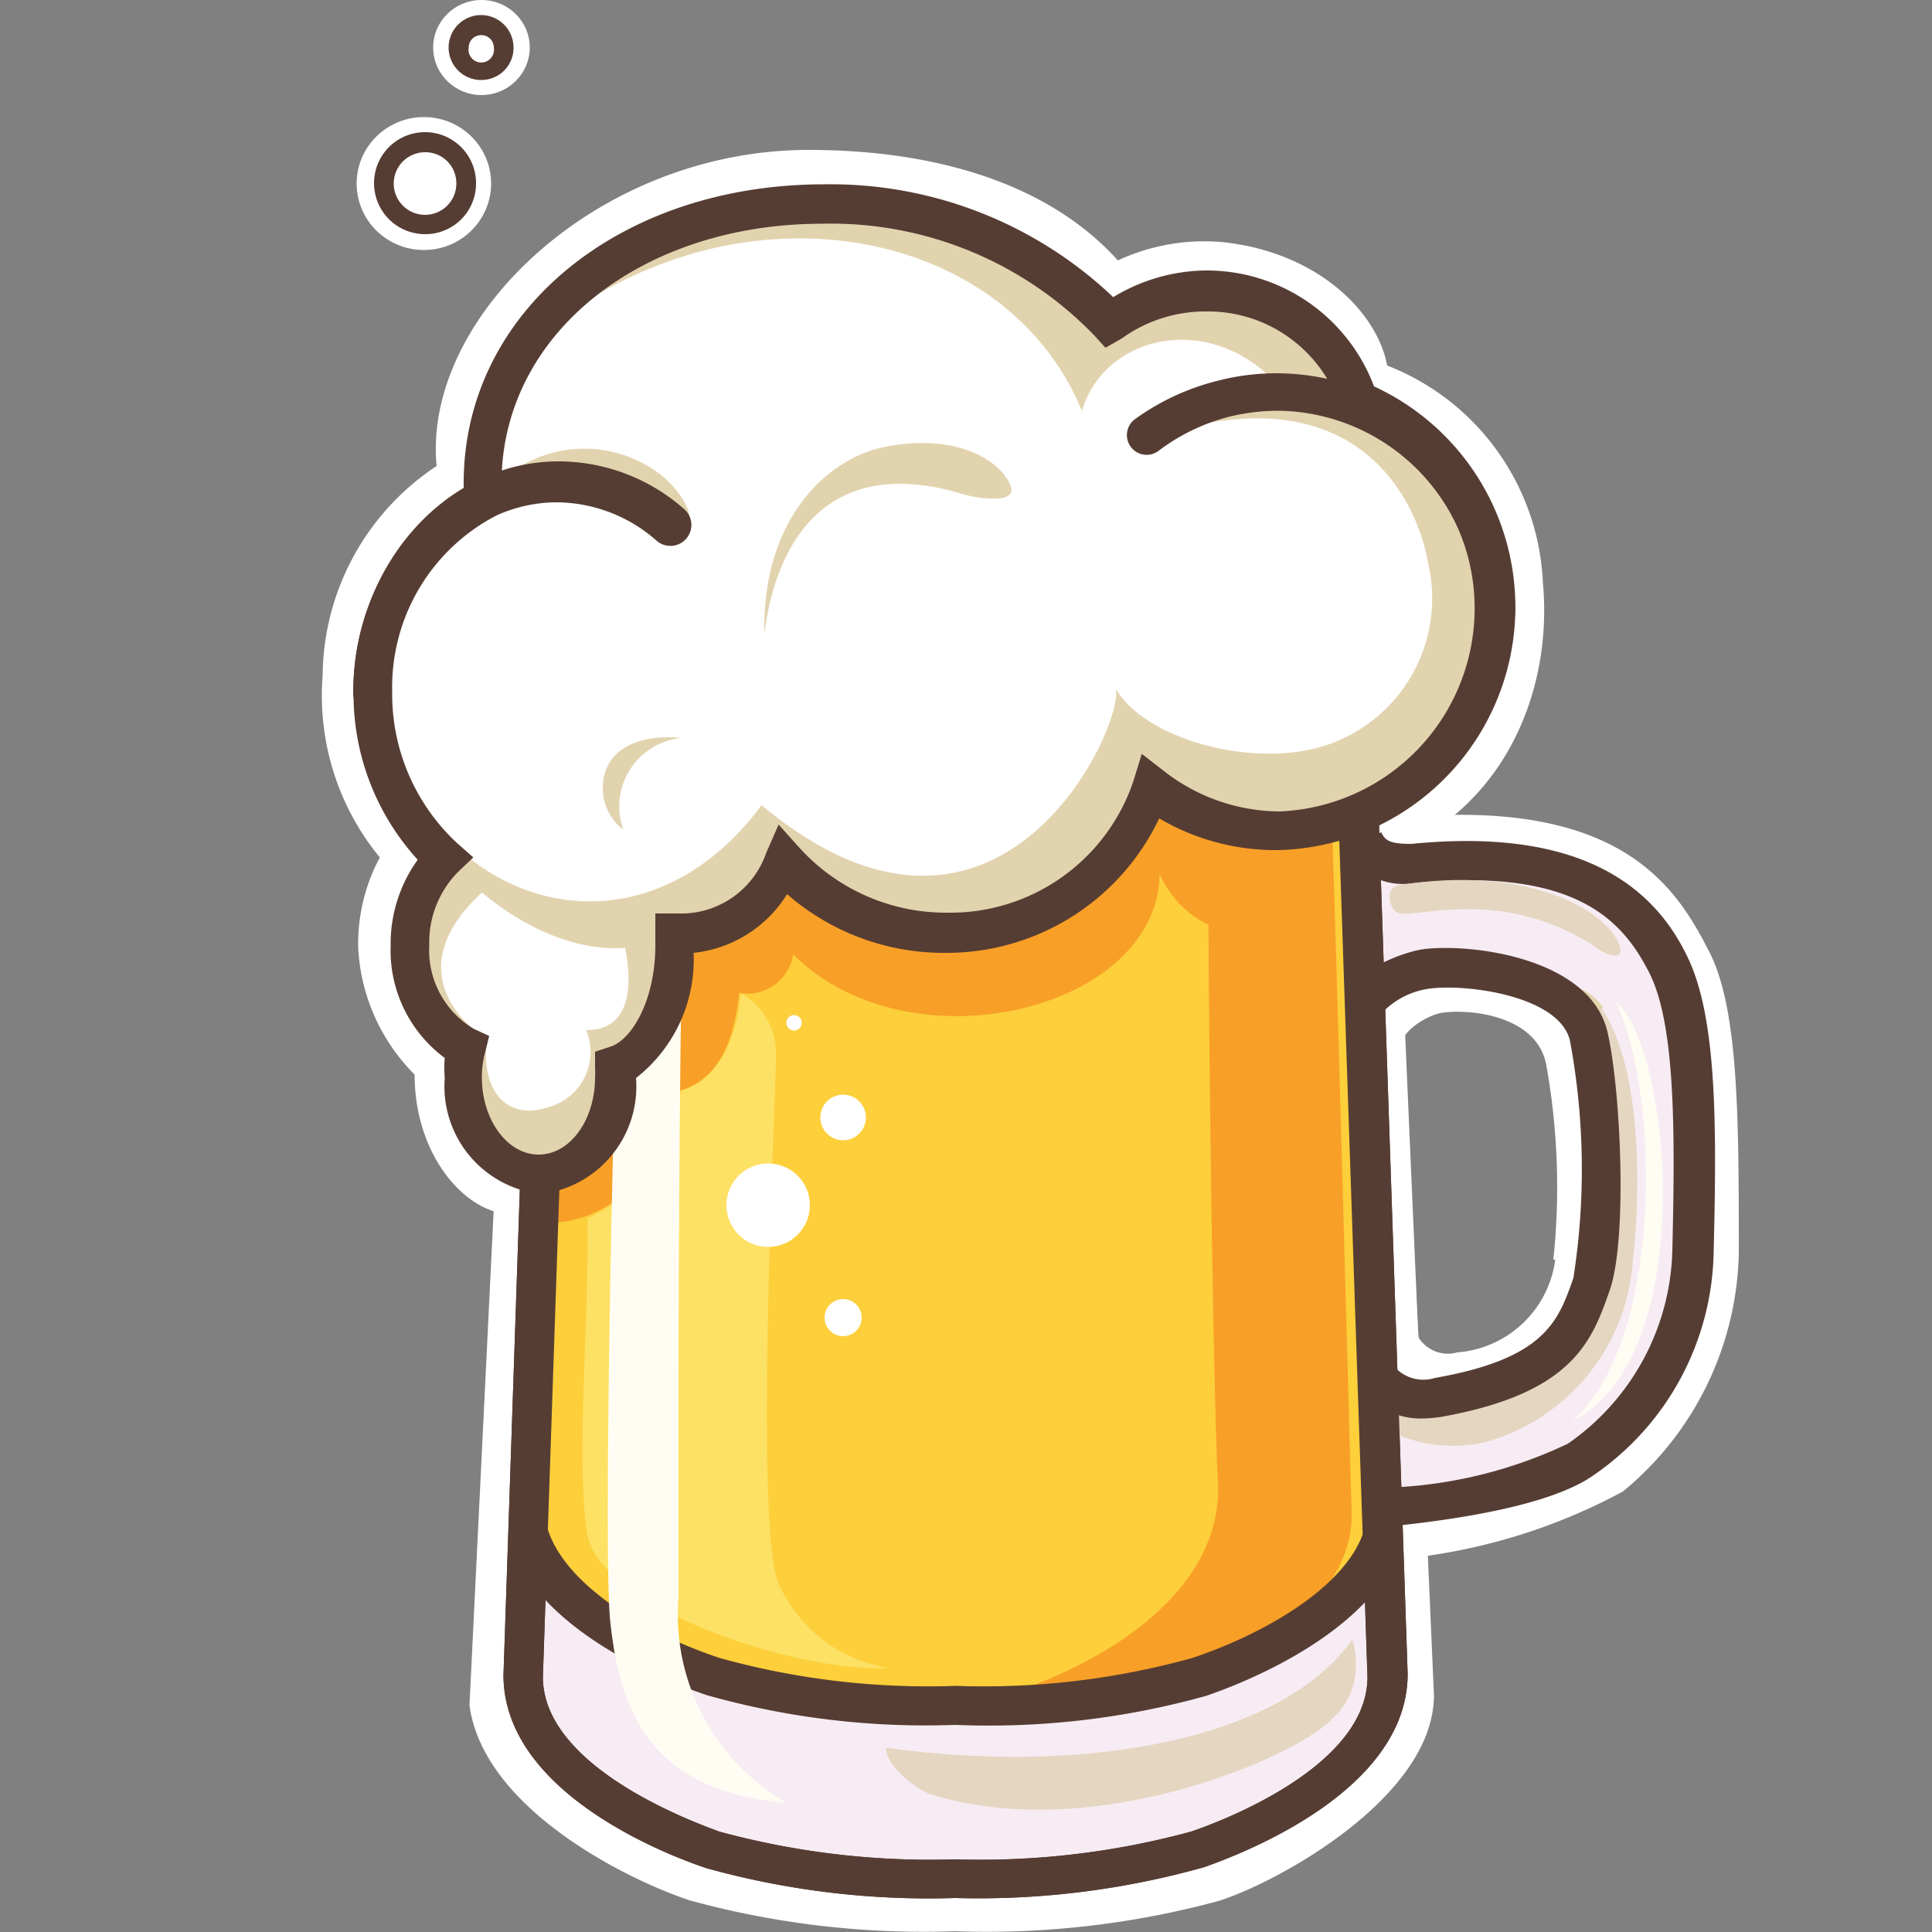 <svg id="Layer_1" data-name="Layer 1" xmlns="http://www.w3.org/2000/svg" viewBox="0 0 50 50"><rect x="0" y="0" width="50" height="50" fill="#808080" stroke="none"/><title>Пивная кружка</title><path d="M35.86,18.38c0-2.61-1.5-4.74-4.4-4.74H18c-2.91,0-4.4,2.13-4.4,4.74L12.66,44.2c0,2.61,3.73,4.23,5.29,4.74a22.36,22.36,0,0,0,6.75.79,22.39,22.39,0,0,0,6.76-.79c1.56-.51,5.28-2.13,5.28-4.74Z" style="fill:#fff"/><path d="M36,18.38c0-2.61-1.52-4.74-4.46-4.74H17.87c-3,0-4.46,2.13-4.46,4.74L12.15,44.13c.36,2.7,4.15,4.55,5.73,5.06a22.94,22.94,0,0,0,6.84.79,22.94,22.94,0,0,0,6.84-.79c1.58-.51,5.55-2.71,5.55-5.32Z" style="fill:#fff"/><path d="M44.25,24.66c-.77-1.5-2-3.66-6.73-3.57-.58,0-1.67.31-1.91-.27l1.14,19.47A15.13,15.13,0,0,0,42,38.6a8.2,8.2,0,0,0,3-6.16C45,29,45,26.16,44.25,24.66Zm-4,7.94A2.77,2.77,0,0,1,37.71,35a.89.89,0,0,1-1-.39L36.27,27c.08-.38.7-.72,1-.78.62-.12,2.46,0,2.74,1.3A17.83,17.83,0,0,1,40.2,32.6Z" style="fill:#fff"/><path d="M35.11,22.19c.13,1.43,0,3.2.11,3.34s.88-.42,1.68-.45,2.14-.25,3.07.49,1.77,2.72,1.49,6.32a4.69,4.69,0,0,1-4.68,4.3c-.94-.09-1.16-1.14-1.14-.56s.3,3.36.3,3.36l1.17-.33,3.59-.56a16.28,16.28,0,0,0,2-2.22,9.42,9.42,0,0,0,1.12-4,41.8,41.8,0,0,0-.09-4.44c-.15-1.12-.19-2.43-1-3.29s-1.23-1.5-2.74-1.7-3.49-.17-4.16-.22Z" style="fill:#f7ecf4"/><path d="M35.9,9.46c-.26-1.39-1.8-2.92-4.22-3.19a5.3,5.3,0,0,0-2.75.47c-1.8-2-4.74-2.86-8-2.86-5.46,0-10,4.33-9.63,8.18a6.56,6.56,0,0,0-2.95,5.42,6.59,6.59,0,0,0,1.48,4.71,4.74,4.74,0,0,0-.56,2.34,5,5,0,0,0,1.46,3.28c0,2,1.2,3.47,2.37,3.61A3.42,3.42,0,0,0,17,28.5c0-.11-1.77-1-1.78-1.07.93-.31,1.63-1.67,1.63-3.3,0-.11,0-.22,0-.32a3.06,3.06,0,0,0,3-2,6.12,6.12,0,0,0,4.54,2,5.9,5.9,0,0,0,5.7-4c1,.78,2.73,2.86,4.09,2.71,4.2-.48,6.06-4.08,5.75-7.44A6.33,6.33,0,0,0,35.9,9.46Z" style="fill:#fff"/><ellipse cx="12.46" cy="1.23" rx="1.25" ry="1.23" style="fill:#fff"/><ellipse cx="10.97" cy="4.75" rx="1.74" ry="1.72" style="fill:#fff"/><ellipse cx="12.2" cy="26.98" rx="0.31" ry="0.3" style="fill:#fff"/><path d="M35.09,19.06c0-2.46-1.39-4.48-4.1-4.48H18.45c-2.7,0-4.09,2-4.09,4.48l-.82,24.33c0,2.46,3.46,4,4.91,4.47a20.78,20.78,0,0,0,6.27.75A20.74,20.74,0,0,0,31,47.86c1.45-.48,4.91-2,4.91-4.47Z" style="fill:#f7ecf4"/><path d="M24.72,49.12a21.48,21.48,0,0,1-6.43-.77c-.88-.29-5.26-1.91-5.26-5L13.85,19c0-3,1.85-5,4.6-5H31c2.75,0,4.6,2,4.61,5l.82,24.32c0,3.07-4.39,4.69-5.26,5A21.56,21.56,0,0,1,24.72,49.12Zm-6.27-34c-2.64,0-3.58,2.05-3.58,4L14.05,43.4c0,2.39,4.09,3.82,4.56,4a20.79,20.79,0,0,0,6.11.72,20.79,20.79,0,0,0,6.11-.72c.47-.16,4.56-1.59,4.56-4l-.82-24.33c0-1.92-.94-4-3.58-4Z" style="fill:#573e34"/><path d="M28.68,44.13l-9-.46c-2.3-.87-4.79-2.05-5.7-3.74l.39-21.41a4,4,0,0,1,4.31-3.94h12a3.69,3.69,0,0,1,3.92,3.94l.78,21.41C35.43,42.1,31.05,43.27,28.68,44.13Z" style="fill:#fccf3b"/><path d="M36,39.5l-.1-1a11.74,11.74,0,0,0,4.68-1.14,6.27,6.27,0,0,0,2.7-5c.07-3,.09-5.84-.6-7.19s-1.9-2.74-6.13-2.31h0a1.67,1.67,0,0,1-1.75-.93l.95-.39c.09.21.22.3.77.3,3.63-.36,6,.58,7.12,2.86.8,1.57.79,4.41.71,7.68a7.16,7.16,0,0,1-3.11,5.8C40.08,39,37.46,39.35,36,39.5Z" style="fill:#563d33"/><path d="M36.85,36.61a1.81,1.81,0,0,1-1.55-.75l.68-.45a1.13,1.13,0,0,0,1.18.35c2.9-.51,3.27-1.55,3.65-2.65a17.78,17.78,0,0,0-.08-6.2C40.44,25.66,38,25.35,37,25.49a2,2,0,0,0-1.26.66l-.78-.24c.23-.76,1.51-1.18,1.92-1.23,1.2-.17,4.25.18,4.69,2,.35,1.5.52,5.34.07,6.63s-.92,2.62-4.3,3.22A3.42,3.42,0,0,1,36.85,36.61Z" style="fill:#563d33"/><path d="M41.46,26.11c1.2,1.81.91,5.6.8,6.47a5.24,5.24,0,0,1-3.77,4.73A3.68,3.68,0,0,1,36,37.05c-.32-.2-.57-.86-.14-.95a1.91,1.91,0,0,1,1,.21,4.18,4.18,0,0,0,4.48-3.66c.53-4.13,0-5.49-.31-6.12-.56-.55-1-.77-1-1S41,25.41,41.46,26.11Z" style="fill:#e5d6c1"/><path d="M36.19,22.91c-.35.06-.25.63,0,.72.44.15,2.6-.69,5,.81.43.34.88.44.71,0C41.56,23.55,39.52,22.37,36.19,22.91Z" style="fill:#e5d6c1"/><path d="M41.82,25.94c1.41,1.09,2.2,9.2-1.14,10.84C43,34.83,43,28.36,41.82,25.94Z" style="fill:#fffdf3"/><path d="M41,26.53c-.56-.55-1.2-.93-1-1a1.37,1.37,0,0,1,1.49.54" style="fill:#e2d3ad"/><path d="M31.36,16.12c.52-5.3,2.89,1.64,3,2.57s.56,18.66.62,20.45c.07,2.5-3.29,5-9.92,5,3.05-.74,6.63-2.75,6.46-5.81C31.38,36.09,31.13,18.4,31.36,16.12Z" style="fill:#f89f27"/><path d="M13.94,31.6c1.37.29,3.42-1.12,3.66-3.38,1.16-.34,1.43-1.6,1.53-2.52a1.21,1.21,0,0,0,1.4-1c3,3,9.43,1.47,9.48-2.08.85,1.87,3.35,2.15,4.09.21-.1-.41,0-3.17-.07-3.51s-20.25-.17-20.32.51.23,11.73.23,11.73" style="fill:#f89f27"/><path d="M24.72,49.12a21.48,21.48,0,0,1-6.43-.77c-.88-.29-5.26-1.91-5.26-5L13.85,19c0-3,1.85-5,4.6-5H31c2.75,0,4.6,2,4.61,5l.82,24.32c0,3.07-4.39,4.69-5.26,5A21.56,21.56,0,0,1,24.72,49.12Zm-6.27-34c-2.64,0-3.58,2.05-3.58,4L14.05,43.4c0,2.39,4.09,3.82,4.56,4a20.79,20.79,0,0,0,6.11.72,20.79,20.79,0,0,0,6.11-.72c.47-.16,4.56-1.59,4.56-4l-.82-24.33c0-1.92-.94-4-3.58-4Z" style="fill:#563d33"/><path d="M24.72,44.64a20.85,20.85,0,0,1-6.43-.77c-.72-.24-4.34-1.55-5.12-4l1-.31c.48,1.54,2.7,2.77,4.46,3.35a20.13,20.13,0,0,0,6.11.72,20.13,20.13,0,0,0,6.11-.72c1.75-.58,4-1.8,4.46-3.33l1,.31c-.79,2.45-4.39,3.76-5.1,4A20.92,20.92,0,0,1,24.72,44.64Z" style="fill:#563d33"/><path d="M20.08,27.34c0,1.16-.57,12.11.07,13.65A3.8,3.8,0,0,0,23,43.17c-2.38.12-7.49-1.57-7.8-3.47s.06-5.63,0-8.17c.84-.37,1.83-1.15,2.44-3.31,1-.25,1.47-1.53,1.53-2.52A1.78,1.78,0,0,1,20.08,27.34Z" style="fill:#fde165"/><path d="M16.35,18.61c.41-2,1.77-1.87,1.56-.29-.41,2.93-.35,22-.35,23a5.63,5.63,0,0,0,2.8,5.34c-3.34-.31-4.3-2.09-4.57-4.73C15.57,39.76,16,20.54,16.35,18.61Z" style="fill:#fffdf3"/><path d="M35.11,10.49a4.09,4.09,0,0,0-4-2.9,4.23,4.23,0,0,0-2.49.8,9.94,9.94,0,0,0-7.4-3.07c-5.06,0-8.81,3.09-8.81,7.23,0,.11,0,.35,0,.46a5.53,5.53,0,0,0-2.82,4.91,5.75,5.75,0,0,0,1.86,4.32,3.08,3.08,0,0,0-.9,2.26A2.86,2.86,0,0,0,12,27.14a3.27,3.27,0,0,0-.1.78,2.3,2.3,0,0,0,2,2.51,2.3,2.3,0,0,0,2-2.51c0-.1,0-.2,0-.3.87-.28,1.52-1.56,1.52-3.11,0-.1,0-.2,0-.3a2.83,2.83,0,0,0,2.8-1.87,5.67,5.67,0,0,0,4.22,1.85,5.49,5.49,0,0,0,5.3-3.76,5.46,5.46,0,0,0,3.37,1.16,5.67,5.67,0,0,0,5.59-5.75A5.73,5.73,0,0,0,35.11,10.49Z" style="fill:#fff"/><circle cx="19.88" cy="31.19" r="1.08" style="fill:#fff"/><circle cx="21.82" cy="28.92" r="0.59" style="fill:#fff"/><circle cx="21.82" cy="34.1" r="0.48" style="fill:#fff"/><path d="M35,42.43c-1.92,2.7-7.18,3.49-12.07,2.8,0,.46.76,1.09,1.2,1.22,4.22,1.29,9.49-1,10.38-2a1.83,1.83,0,0,0,.51-.82A2.26,2.26,0,0,0,35,42.43Z" style="fill:#e5d6c1"/><path d="M30.18,11.21c5-1.5,6.51,1.78,6.78,3.37a4,4,0,0,1-2.38,4.61c-1.88.79-4.91,0-5.7-1.36.2,1-3.05,8.12-9.18,3,0,1.41-2.07,3.69-3.76,2.83.41,1.19.68,3-.77,3a1.48,1.48,0,0,1-1,2c-1,.33-1.74-.36-1.57-1.77-1,1.44-.11,3.5,1.39,3.51a2.17,2.17,0,0,0,2-2.5c.49-.6,1.76-2,1.49-3.71.38.16,2.7-.54,2.8-1.87,2,1.39,7.41,3.18,9.52-1.91,1,.62,6.44,3,8.65-2.68,1.67-4.32-2.41-7.14-3.25-7.26C33.79,10.25,33.11,9.57,30.18,11.21Z" style="fill:#e2d3af"/><path d="M13.54,9.05C18.5,4.48,25.92,5.6,28,10.63c.07-.31.21-1.3.72-1.5C28.27,5.55,18,2.43,13.54,9.05Z" style="fill:#e2d3af"/><path d="M28,10.63c.69-2.28,4.1-2.66,5.63.14.68-.93,1.89.71,1.81,0S32.73,6.13,29,8.15C27.59,8.9,28,10,28,10.63Z" style="fill:#e2d3af"/><path d="M10.28,20.58c.16.38.5,2.65,2.49,2.2-1.61-.33-2.6-2.85-2.94-5.66C9.73,16.32,10.19,20.39,10.28,20.58Z" style="fill:#c5ba88"/><path d="M12.47,13a3.23,3.23,0,0,1,4.72-.64c.27.24,1,1,.49,1.56C17,13.38,14.49,11.69,12.47,13Z" style="fill:#e2d3af"/><path d="M12.08,22.19c-.73-.18-2.9,3.81.48,4.68-.79-.51-2.25-2.07.27-4.08C12.08,22.69,12.1,22.27,12.08,22.19Z" style="fill:#e2d3af"/><path d="M9.71,17.12c.32,5.9,6.44,8.51,10,3.72,0,2.55-.71,3.48-3.52,3.69C13.21,24.76,9.45,21.07,9.71,17.12Z" style="fill:#e2d3af"/><path d="M14,30.9a2.8,2.8,0,0,1-2.49-3,3,3,0,0,1,0-.52,3.46,3.46,0,0,1-1.4-2.9,3.72,3.72,0,0,1,.7-2.23,6.35,6.35,0,0,1-1.66-4.35A6.11,6.11,0,0,1,12,12.67V12.5c0-4.41,4-7.73,9.33-7.73a10.62,10.62,0,0,1,7.48,2.92A4.71,4.71,0,0,1,31.17,7a4.63,4.63,0,0,1,4.39,3,6.29,6.29,0,0,1-2.45,12A5.94,5.94,0,0,1,30,21.18a6.09,6.09,0,0,1-5.54,3.48,6.16,6.16,0,0,1-4.09-1.52,3.24,3.24,0,0,1-2.42,1.52,3.89,3.89,0,0,1-1.49,3.24A2.8,2.8,0,0,1,14,30.9ZM21.28,5.79c-4.73,0-8.3,2.89-8.3,6.71v.14a3,3,0,0,0,0,.3v.32l-.28.16a5,5,0,0,0-2.55,4.46,5.26,5.26,0,0,0,1.68,3.94l.42.37-.4.38a2.59,2.59,0,0,0-.74,1.89,2.36,2.36,0,0,0,1.16,2.17l.39.18-.1.41a2.5,2.5,0,0,0-.09.66c0,1.1.66,2,1.47,2s1.46-.89,1.46-2a2,2,0,0,0,0-.25l0-.41.39-.13c.57-.18,1.17-1.22,1.17-2.62,0-.09,0-.18,0-.27l0-.56.56,0a2.33,2.33,0,0,0,2.31-1.57l.32-.73.53.59a5.12,5.12,0,0,0,3.84,1.69,5,5,0,0,0,4.81-3.4l.22-.71.58.45A4.9,4.9,0,0,0,33.11,21,5.26,5.26,0,0,0,35,10.92l-.23-.09-.07-.24a3.6,3.6,0,0,0-3.48-2.53,3.71,3.71,0,0,0-2.19.7L28.61,9l-.31-.34A9.47,9.47,0,0,0,21.28,5.79Z" style="fill:#563d33"/><path d="M38.7,16.34a.51.51,0,0,1-.51-.51,5.17,5.17,0,0,0-5.13-5.2,5.39,5.39,0,0,0-1.27.16,5.16,5.16,0,0,0-1.81.88.51.51,0,0,1-.61-.82,6.2,6.2,0,0,1,2.16-1,6.05,6.05,0,0,1,1.53-.19,6.19,6.19,0,0,1,6.15,6.22A.51.51,0,0,1,38.7,16.34Z" style="fill:#563d33"/><path d="M9.65,18.45a.51.51,0,0,1-.51-.51c0-3.28,2.39-6,5.32-6a4.92,4.92,0,0,1,3.24,1.23A.51.51,0,0,1,17,14a3.94,3.94,0,0,0-2.58-1c-2.37,0-4.3,2.2-4.3,4.92A.51.51,0,0,1,9.65,18.45Z" style="fill:#563d33"/><path d="M19.78,16.4c.29-2.28,1.54-4.6,4.94-3.67.59.2,1.53.3,1.45-.09-.13-.59-1.29-1.5-3.34-1.06C21.42,11.89,19.72,13.41,19.78,16.4Z" style="fill:#e2d3af"/><circle cx="12.46" cy="1.23" r="0.58" style="fill:#fff"/><path d="M12.46,2.07a.84.84,0,1,1,.83-.84A.83.83,0,0,1,12.46,2.07Zm0-1.16a.32.32,0,0,0-.33.32.33.33,0,1,0,.65,0A.32.32,0,0,0,12.46.91Z" style="fill:#563d33"/><circle cx="10.97" cy="4.75" r="1.06" style="fill:#fff"/><path d="M11,6.06a1.32,1.32,0,1,1,1.32-1.31A1.31,1.31,0,0,1,11,6.06Zm0-2.12a.81.81,0,1,0,.81.81A.8.8,0,0,0,11,3.94Z" style="fill:#563d33"/><circle cx="20.55" cy="26.47" r="0.2" style="fill:#fff"/><path d="M17.63,19.1a1.78,1.78,0,0,0-1.5,2.37,1.34,1.34,0,0,1-.53-1.08C15.61,19.26,16.75,19,17.63,19.1Z" style="fill:#e2d3af"/><circle cx="13.11" cy="27.16" r="0.29" style="fill:#fff"/><path d="M36.85,36.71a1.93,1.93,0,0,1-1.64-.79l.86-.57a1,1,0,0,0,1.07.31c2.85-.5,3.19-1.47,3.58-2.59a18.2,18.2,0,0,0-.09-6.14c-.28-1.17-2.72-1.48-3.66-1.34a2.06,2.06,0,0,0-1.17.59l-1-.29c.24-.82,1.56-1.25,2-1.32,1.22-.17,4.34.2,4.8,2.13.35,1.51.52,5.38.06,6.69s-.94,2.67-4.37,3.28A3.89,3.89,0,0,1,36.85,36.71Z" style="fill:#563d33"/></svg>
